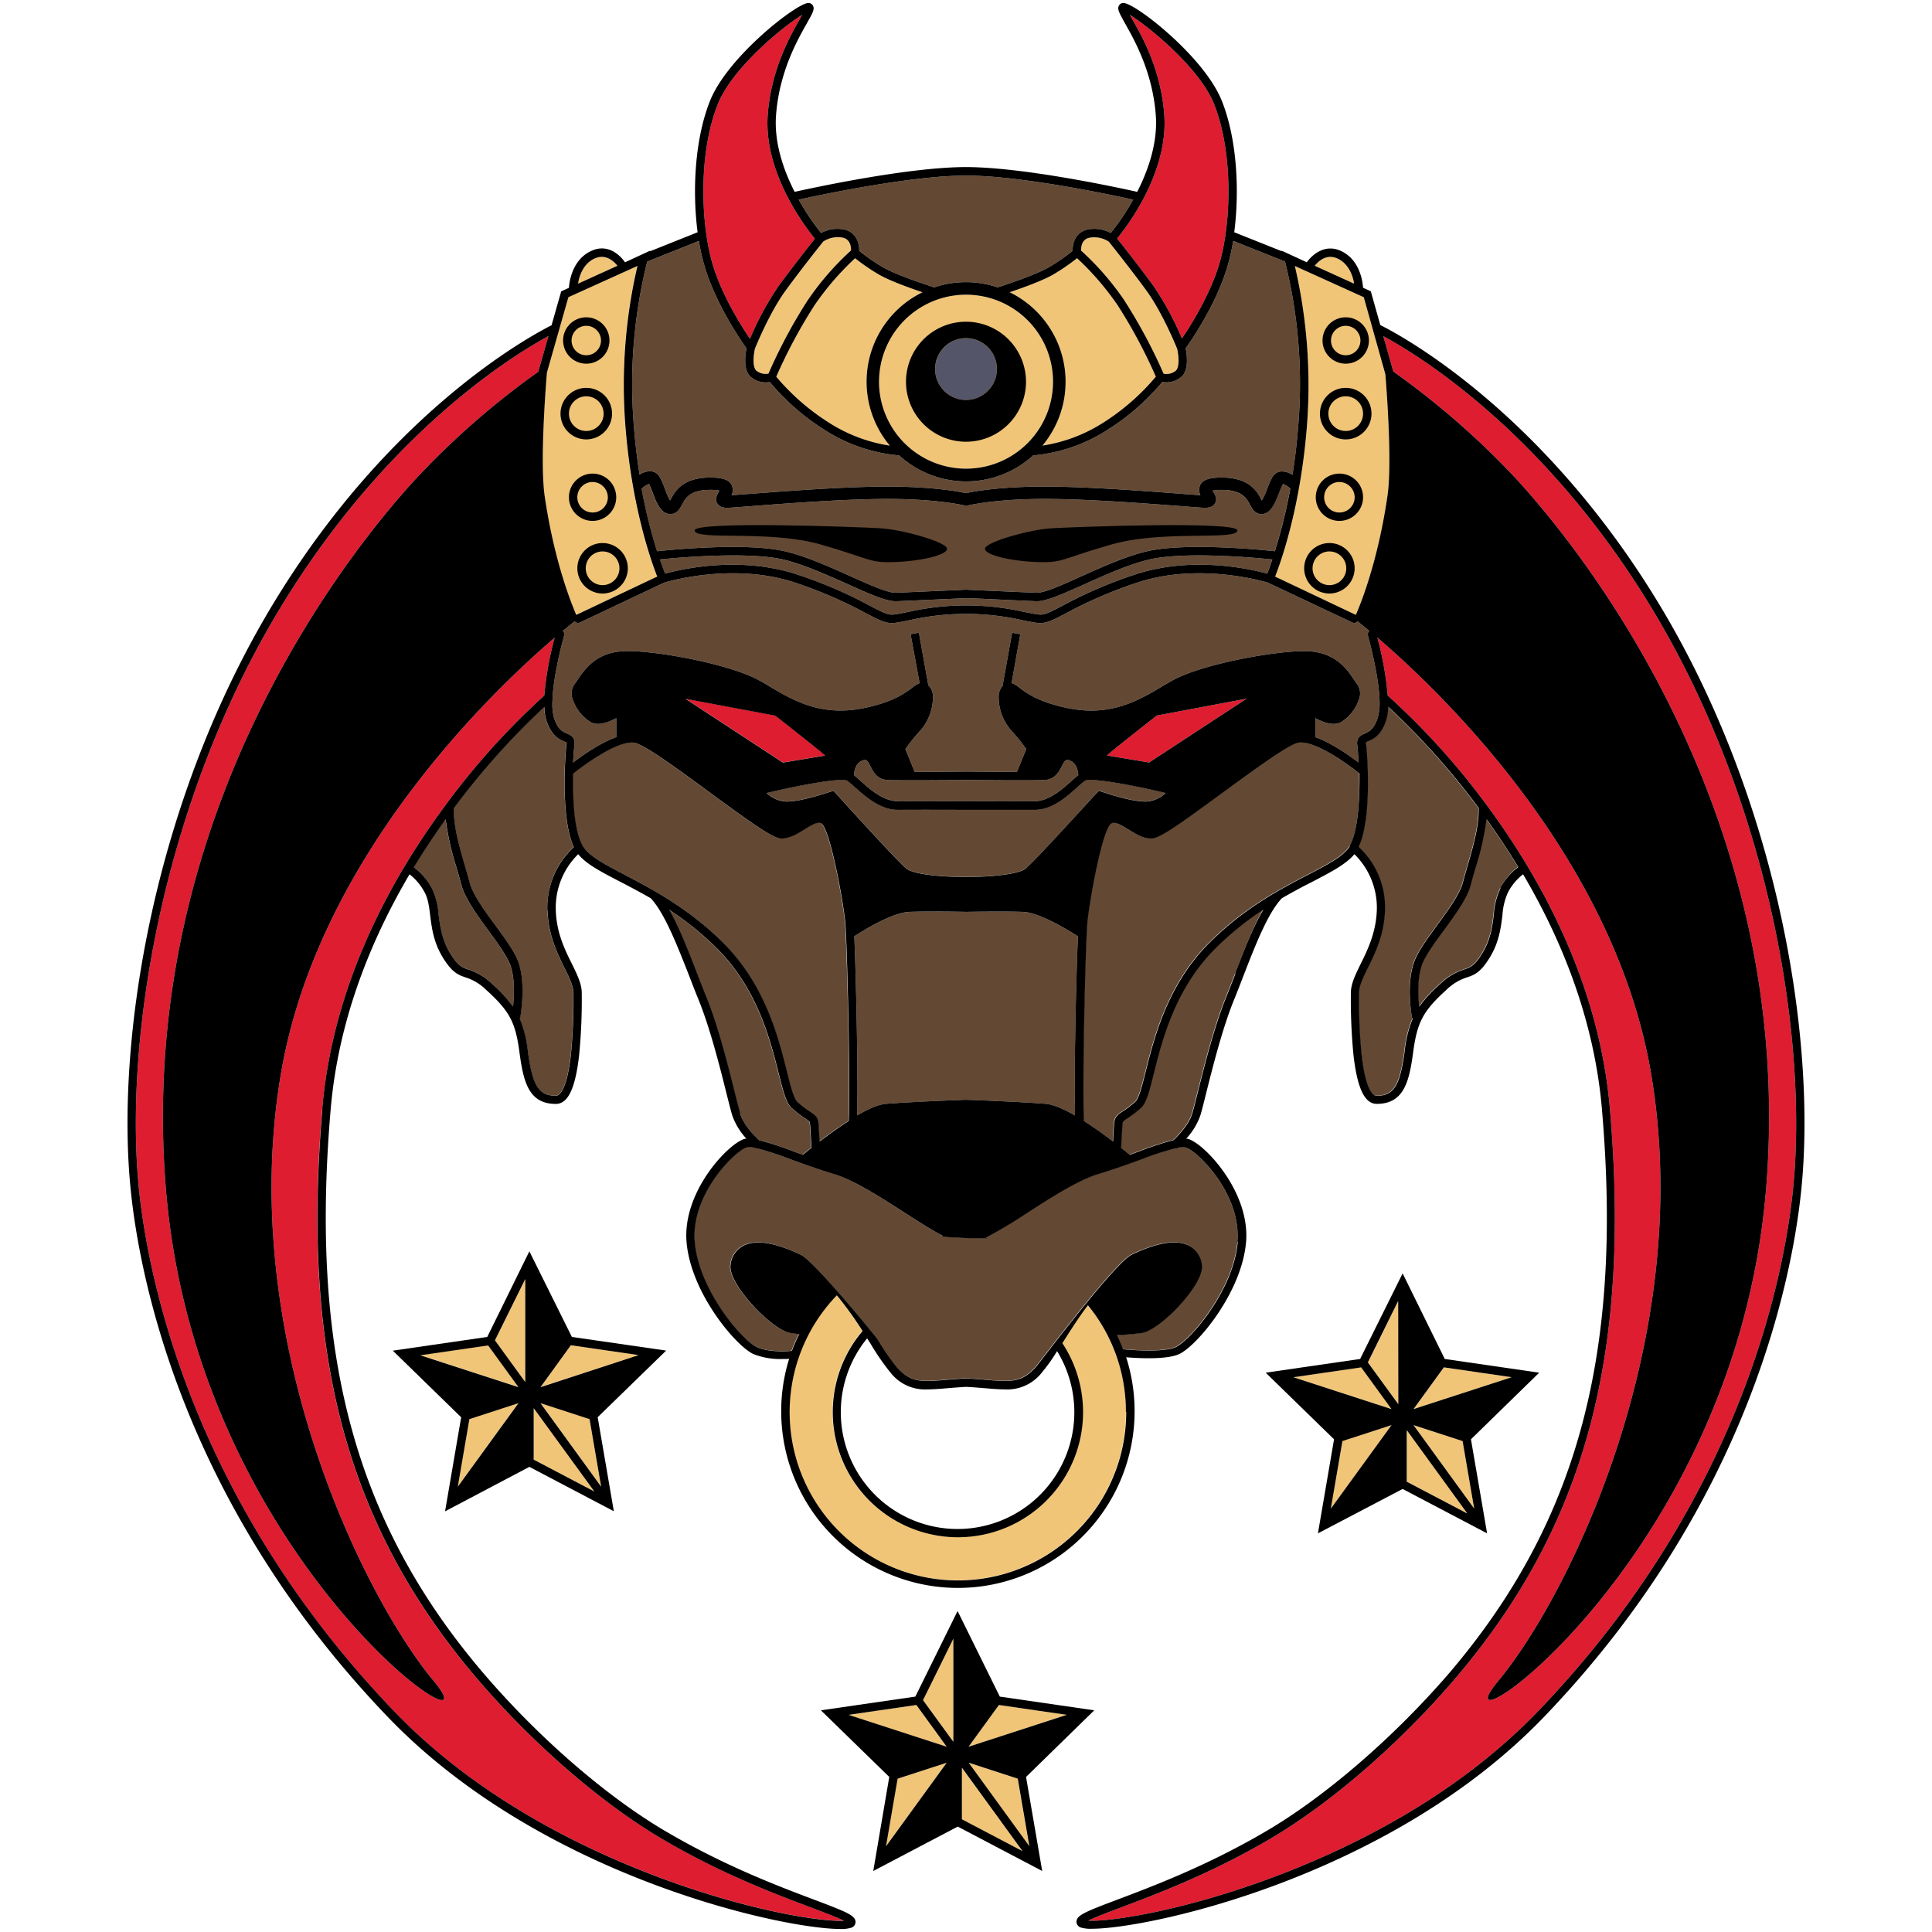 <svg xmlns="http://www.w3.org/2000/svg" width="500" height="500" viewBox="0 0 500 500">
  <title>taurian-concordat_COLOR</title>
  <g id="n4">
    <path d="M354,164.42c0,.12,2.66,9.35,3,16.2l-.19.22.2.16a14.44,14.44,0,0,1-.45,4.75c-1,3.08-2.32,3.65-3.39,4.11-.87.37-2.18.93-1.92,2.91.09.63.24,2.32.35,4.57-2.62-2-7.11-5.11-11.18-6.57,0-.93,0-2.42,0-4.91,1.84,1,4.7,2.17,6.71,1a11.14,11.14,0,0,0,4.74-6.4,4.13,4.13,0,0,0-.6-3.34c-.22-.3-.45-.65-.71-1-1.77-2.71-4.76-7.24-12-7.58-7.59-.35-28,3.34-35.49,7.77q-.88.51-1.76,1c-6.48,3.9-13.82,8.31-25.23,5.9-7.42-1.57-10.46-3.88-12.28-5.25a6.31,6.31,0,0,0-2-1.19l2.26-12.63-2.13-.39-2.48,13.81a4.08,4.08,0,0,0-1,2.61,13.29,13.29,0,0,0,3.07,8.68,48.47,48.47,0,0,1,4.07,5l-2.41,5.91c-6,0-13.12-.09-13.23-.09h0c-.11,0-7.27.09-13.23.09l-2.41-5.91a48.47,48.47,0,0,1,4.07-5,13.29,13.29,0,0,0,3.07-8.68,3.92,3.92,0,0,0-1.19-2.79l-2.45-13.63-2.15.39L238,176.8a6.87,6.87,0,0,0-1.88,1.15c-1.82,1.37-4.87,3.68-12.28,5.25-11.41,2.41-18.75-2-25.23-5.9q-.88-.54-1.76-1c-7.5-4.43-27.91-8.14-35.49-7.77-7.21.34-10.19,4.87-12,7.58-.26.38-.49.73-.71,1a4.13,4.13,0,0,0-.6,3.34,11.14,11.14,0,0,0,4.74,6.4c2,1.19,4.88,0,6.71-1,0,2.49,0,4,0,4.91-4.07,1.46-8.56,4.57-11.18,6.57.11-2.25.26-3.94.35-4.57.26-2-1-2.54-1.92-2.91-1.07-.46-2.4-1-3.39-4.11A14.44,14.44,0,0,1,143,181l.2-.16-.19-.22c.33-6.85,3-16.08,3-16.2a1.1,1.1,0,0,0-.35-1.13c1.36-1.13,2.41-2,3.08-2.49a1.1,1.1,0,0,0,.85.42,1.05,1.05,0,0,0,.47-.11l21.82-10.32c1.15-.35,18.05-5.29,33.9,0A113.29,113.29,0,0,1,224,158.65c3,1.58,4.92,2.59,6.75,2.59l.49,0c1.15-.12,2.5-.39,4.07-.71a66,66,0,0,1,29.38,0c1.57.32,2.92.59,4.07.71l.49,0c1.83,0,3.75-1,6.75-2.59a113.29,113.29,0,0,1,18.26-7.85c15.82-5.29,32.69-.38,33.9,0L350,161.11a1.05,1.05,0,0,0,.47.11,1.1,1.1,0,0,0,.85-.42c.68.52,1.72,1.36,3.08,2.49A1.1,1.1,0,0,0,354,164.42Z" style="fill: #634934"/>
    <path d="M278.21,288.68c-2.79-1.61-5.44-2.8-7.44-3-6.48-.54-20.59-1.06-20.73-1.06H250c-.14,0-14.25.51-20.73,1.06-2,.16-4.65,1.35-7.44,3,.28-9.69-.26-35.53-.74-46.36,2.1-1.37,9.78-6.18,14.29-6.33,5.53-.19,14.56,0,14.65,0h0c.09,0,9.1-.16,14.65,0,4.51.14,12.17,5,14.29,6.33C278.47,253.15,277.93,279,278.21,288.68Z" style="fill: #634934"/>
    <path d="M265.61,224.65c-2,1.77-10.63,2.34-15.6,2.26h0c-5,.07-13.59-.48-15.6-2.26-3-2.65-18.09-19.35-18.24-19.51l-.49-.53-.68.24c-.09,0-8.35,2.9-12.05,2.53a8.35,8.35,0,0,1-4.56-2.17c9.3-2.23,19.47-4,20.87-3.17.54.39,1.22,1,2,1.68,2.78,2.48,6.62,5.88,11.17,5.84,5.38-.05,17.47,0,17.6,0s4.94,0,9.87,0c2.86,0,5.75,0,7.73,0,4.62.07,8.4-3.35,11.17-5.83.77-.7,1.45-1.3,2-1.69,1.43-.83,11.59.94,20.88,3.17a8.35,8.35,0,0,1-4.56,2.17c-3.7.38-12-2.5-12.05-2.53l-.68-.24-.49.53C283.7,205.3,268.62,222,265.61,224.65Z" style="fill: #634934"/>
    <path d="M221,200.61c.07-1,.44-3.33,2.45-3.87.77-.2,1,0,1.82,1.58s1.76,3.4,4.38,3.53c1.36.07,4.09.09,7.13.09,5.83,0,12.75-.09,13.25-.09s7.43.09,13.25.09c3,0,5.77,0,7.13-.09,2.61-.13,3.63-2.1,4.38-3.53s1-1.77,1.82-1.58c2,.53,2.38,2.84,2.45,3.87-.52.41-1.09.91-1.72,1.47-2.49,2.23-5.9,5.28-9.64,5.28h-.05c-5.38-.05-17.42,0-17.62,0s-12.24-.05-17.61,0c-3.73,0-7.2-3-9.71-5.28C222.06,201.53,221.49,201,221,200.61Z" style="fill: #634934"/>
    <path d="M185.64,130.33c.74,1.2,2.33,1.11,2.93,1.08,1.23-.07,3.36-.23,6.13-.45,8.28-.63,22.14-1.7,33.13-1.83,14.26-.16,21.69,1.67,21.77,1.69h.81c.08,0,7.48-1.86,21.77-1.69,11,.13,24.86,1.2,33.13,1.83,2.77.22,4.9.38,6.13.45.6,0,2.19.12,2.93-1.08s.05-2.25-.38-3c-.05-.1-.13-.22-.2-.35a11.36,11.36,0,0,1,2.37-.19c5.25,0,6.39,2.12,7.31,3.84.54,1,1.23,2.31,2.79,2.41h.2c2.44,0,3.58-3,4.59-5.57a23.34,23.34,0,0,1,.95-2.23,6.11,6.11,0,0,1,1.91,1.23,136.4,136.4,0,0,1-4,16.19c-4.44-.47-23.77-2.31-33.53.12-5.43,1.35-11.4,4.05-16.67,6.42-4.9,2.2-9.49,4.31-11.55,4.2-4.54-.17-18.14-.79-18.14-.79h-.11s-13.6.62-18.14.79c-2,.07-6.65-2-11.55-4.2-5.27-2.37-11.24-5.07-16.67-6.42-9.75-2.43-29.08-.59-33.53-.12a135.86,135.86,0,0,1-4-16.19,6.19,6.19,0,0,1,1.91-1.23,22.19,22.19,0,0,1,.95,2.23c1,2.69,2.21,5.74,4.79,5.56,1.56-.1,2.24-1.38,2.79-2.41.91-1.72,2.06-3.84,7.31-3.84a11.36,11.36,0,0,1,2.37.19c-.07.13-.14.25-.2.35C185.58,128.07,184.94,129.21,185.64,130.33Z" style="fill: #634934"/>
    <path d="M329.25,144.78c-.57,1.69-1,2.92-1.33,3.67-4-1.1-19.37-4.73-34.34.28a115.28,115.28,0,0,0-18.58,8c-2.92,1.54-4.67,2.46-6,2.32-1.06-.1-2.35-.36-3.87-.66a68.08,68.08,0,0,0-30.23,0c-1.51.3-2.81.57-3.87.66-1.33.14-3.09-.78-6-2.32a116,116,0,0,0-18.59-8c-15-5-30.37-1.38-34.34-.28-.29-.75-.76-2-1.34-3.67,5.07-.51,23.32-2.12,32.31.12,5.25,1.31,11.13,4,16.31,6.29,5.44,2.45,9.78,4.41,12.35,4.41h.19c4.39-.17,17.24-.76,18.11-.79s13.72.62,18.11.79h.19c2.57,0,6.9-2,12.35-4.41,5.18-2.34,11.06-5,16.31-6.29C305.92,142.65,324.18,144.27,329.25,144.78Z" style="fill: #634934"/>
    <path d="M250,45.44c14.11,0,37.33,4.92,43.26,6.23a64.15,64.15,0,0,1-5.79,8.63,8.84,8.84,0,0,0-6.14-.86c-3.08.74-3.79,3.62-3.73,5.47a48.86,48.86,0,0,1-6,4.17c-3.14,1.88-10.53,4.36-13.41,5.29a25.64,25.64,0,0,0-16.42,0c-2.89-.94-10.28-3.41-13.41-5.29a48.86,48.86,0,0,1-6-4.17c.05-1.85-.65-4.73-3.73-5.47a8.84,8.84,0,0,0-6.14.86,64.15,64.15,0,0,1-5.79-8.63C212.67,50.36,235.89,45.44,250,45.44Z" style="fill: #634934"/>
    <path d="M180.87,62.36c.28,1.7.6,3.31,1,4.8,2.61,10.44,9.76,20.79,11.32,23-.29,1.45-.88,5.32.93,7.23a5.91,5.91,0,0,0,5.12,1.48A59.62,59.62,0,0,0,213,111a42.37,42.37,0,0,0,19.7,6.86,25.72,25.72,0,0,0,34.69,0A42.37,42.37,0,0,0,287,111,59.62,59.62,0,0,0,300.8,98.85a5.91,5.91,0,0,0,5.12-1.48c1.81-1.91,1.22-5.78.93-7.23,1.57-2.19,8.71-12.53,11.31-23,.38-1.49.7-3.1,1-4.8l13.41,5.35A131,131,0,0,1,336,110c-.36,4.66-.88,9-1.51,12.9a4.91,4.91,0,0,0-3-.88,2.88,2.88,0,0,0-2.13,1.34,18.1,18.1,0,0,0-1.35,3,18.79,18.79,0,0,1-1.45,3.17l-.21-.38c-1-1.94-3-5.56-10.18-5.56-3.11,0-4.75.53-5.49,1.8a3,3,0,0,0,0,2.78l-5.14-.39c-8.32-.63-22.25-1.71-33.35-1.84-13.06-.15-20.44,1.3-22.2,1.69-1.76-.39-9.16-1.84-22.2-1.69-11.11.13-25,1.21-33.35,1.84l-5.14.39a3,3,0,0,0,0-2.78c-.74-1.26-2.37-1.8-5.49-1.8-7.21,0-9.15,3.63-10.18,5.56l-.21.38A18.79,18.79,0,0,1,172,126.3a18.1,18.1,0,0,0-1.35-3,2.88,2.88,0,0,0-2.13-1.34,4.94,4.94,0,0,0-3,.88c-.62-3.93-1.14-8.24-1.5-12.9a131.12,131.12,0,0,1,3.48-42.25Z" style="fill: #634934"/>
    <path d="M132.77,260.5a35.63,35.63,0,0,0-5.44-5.9,15.57,15.57,0,0,0-6.17-3.73c-1.62-.56-2.7-.91-4.7-4.19-2.15-3.52-2.58-7-3-10.05a18.38,18.38,0,0,0-1.73-6.79,16.36,16.36,0,0,0-4.65-5.43c2.69-4.44,5.47-8.59,8.22-12.43a69.91,69.91,0,0,0,2.82,12.55c.44,1.49.86,3,1.22,4.36.93,3.52,4,7.75,7,11.86,2.58,3.52,5,6.84,5.79,9.29C133.25,253.38,133.06,257.76,132.77,260.5Z" style="fill: #634934"/>
    <path d="M141.66,235.67c.22,6.35,2.54,11,4.39,14.8,1.25,2.53,2.33,4.7,2.33,6.58v.46a145.33,145.33,0,0,1-.69,15.63c-1.12,9.66-3.23,10.41-3.85,10.41-4.44,0-6.08-2.59-7.27-11.57a29.83,29.83,0,0,0-2.11-8.47h.11c.07-.34,1.52-8.36-.3-14.13-.88-2.8-3.42-6.26-6.1-9.92-2.89-3.94-5.87-8-6.67-11.13-.37-1.4-.81-2.9-1.24-4.41-1.4-4.82-3-10.25-2.82-14.8a193,193,0,0,1,23.4-26.18,13,13,0,0,0,.52,3.48c1.31,4,3.38,4.91,4.62,5.44a5,5,0,0,1,.61.28.77.77,0,0,1,0,.33c-.38,2.87-1.57,19.43,1.89,26.73A21.29,21.29,0,0,0,141.66,235.67Z" style="fill: #634934"/>
    <path d="M161.62,226.37c-5.23-2.72-9.34-4.86-10.86-7.44-2.32-4-2.65-12.46-2.49-18.75,3.68-2.94,12.1-8.84,16-7.95,2.67.6,11.64,7.16,19.56,13,9.75,7.14,15.83,11.53,18,11.73s4.38-1.13,6.28-2.32c2.1-1.31,3.55-2.12,4.45-1.49,2,1.4,5.13,17.2,6.07,25,.51,4.21,1.4,42.5.95,51.93-2.69,1.71-5.36,3.65-7.55,5.32-.07-1.38-.19-3.63-.3-4.87-.16-1.57-1-2.13-2.17-2.91a23.88,23.88,0,0,1-3.27-2.5c-.95-.85-1.76-4.11-2.71-7.86-2.25-9-5.66-22.47-16.49-33.3C178.06,234.91,168.55,230,161.62,226.37Z" style="fill: #634934"/>
    <path d="M191.52,288.12c-.34-1.11-.83-3.08-1.46-5.57-1.68-6.72-4.22-16.88-7.28-24.46-.82-2-1.62-4.09-2.42-6.15-2.4-6.18-4.69-12.12-7.24-16.52a77.73,77.73,0,0,1,12.41,10.05c10.41,10.41,13.72,23.57,15.92,32.3,1.15,4.61,1.93,7.65,3.36,8.94a27.44,27.44,0,0,0,3.52,2.71c1.12.74,1.15.81,1.21,1.31.17,1.76.36,5.89.36,5.93a.79.79,0,0,0,.08.32c-1,.78-1.75,1.43-2.28,1.85l-2.37-.86a81.26,81.26,0,0,0-9-2.93C195.14,293.88,192.41,291.06,191.52,288.12Z" style="fill: #634934"/>
    <path d="M320.23,321.37c-1.06,12.59-12.38,25.56-16.06,27.23-2.79,1.26-10.09.88-13.6.54-.48-1.25-1-2.48-1.58-3.67,1.51-.05,3.85-.2,6.34-.52,4.76-.63,16.26-12.6,15.64-17.54a6.28,6.28,0,0,0-3.18-5c-3.17-1.73-8.2-1-15,2.26-4.37,2.08-23.63,27.76-24.84,29.11-3.63,4-6.3,3.81-12.75,3.28-1.51-.13-3.22-.26-5.17-.37h-.11c-1.95.11-3.66.24-5.17.37-6.45.53-9.12.75-12.75-3.28a61.85,61.85,0,0,1-5-7.26c-.37-.6-16.35-20.18-19.85-21.84-6.77-3.23-11.81-4-15-2.26a6.28,6.28,0,0,0-3.18,5c-.62,4.94,10.88,16.91,15.64,17.54l2.11.28a46.19,46.19,0,0,0-1.87,4.32c-1.64.14-6.13.38-9.08-1-3.68-1.68-15-14.65-16.06-27.23s10.85-23.88,13.47-24.42a5.79,5.79,0,0,1,2.11.1,1.85,1.85,0,0,0,.23.21l.12-.13a76.28,76.28,0,0,1,8.87,2.89c3.32,1.21,7.09,2.58,11.18,3.81,5.22,1.56,12.1,6,18.17,9.9,3.71,2.38,7.15,4.59,10.07,6.11-3.64.3,14.81,1,11.15.42a118.22,118.22,0,0,0,10.92-6.53c6.08-3.91,13-8.34,18.17-9.9,4.09-1.23,7.86-2.6,11.18-3.81a75.69,75.69,0,0,1,8.89-2.89l.11.13.23-.2a5.83,5.83,0,0,1,2.11-.11C309.39,297.49,321.31,308.67,320.23,321.37Z" style="fill: #634934"/>
    <path d="M319.64,251.93c-.79,2.06-1.6,4.13-2.42,6.15-3.06,7.58-5.61,17.75-7.3,24.47-.62,2.49-1.11,4.45-1.45,5.56-.89,2.94-3.64,5.76-4.86,6.91a80.45,80.45,0,0,0-8.94,2.93l-2.38.86c-.52-.42-1.3-1.07-2.28-1.85a1,1,0,0,0,.08-.32s.19-4.17.36-5.93c.05-.5.09-.57,1.21-1.31a27.44,27.44,0,0,0,3.52-2.71c1.44-1.28,2.21-4.33,3.36-9,2.2-8.71,5.51-21.88,15.92-32.28a78.33,78.33,0,0,1,12.41-10.05C324.34,239.81,322,245.75,319.64,251.93Z" style="fill: #634934"/>
    <path d="M349.24,218.93c-1.51,2.58-5.63,4.71-10.86,7.44-6.94,3.6-16.44,8.55-25.46,17.56-10.82,10.82-14.23,24.35-16.49,33.3-.95,3.76-1.76,7-2.71,7.86a23.88,23.88,0,0,1-3.27,2.5c-1.17.77-2,1.34-2.17,2.91-.12,1.24-.24,3.48-.32,4.87-2.18-1.68-4.85-3.62-7.53-5.32-.46-9.43.44-47.71.95-51.93.93-7.8,4-23.6,6.07-25,.9-.63,2.35.19,4.45,1.49,1.91,1.19,4,2.53,6.28,2.32s8.22-4.58,18-11.73c7.92-5.79,16.89-12.37,19.56-13,3.92-.89,12.34,5,16,7.95C351.89,206.47,351.56,214.94,349.24,218.93Z" style="fill: #634934"/>
    <path d="M365.44,263.5l.11,0a30,30,0,0,0-2.11,8.48c-1.2,9-2.83,11.57-7.27,11.57-.62,0-2.73-.75-3.85-10.41a145.51,145.51,0,0,1-.69-15.64V257c0-1.87,1.08-4.05,2.33-6.58,1.85-3.77,4.17-8.45,4.39-14.8a21.29,21.29,0,0,0-6.81-16.46c3.46-7.31,2.28-23.86,1.89-26.73a1.61,1.61,0,0,1,0-.3,3.27,3.27,0,0,1,.62-.3c1.24-.53,3.31-1.42,4.61-5.44a13,13,0,0,0,.53-3.48,192.64,192.64,0,0,1,23.4,26.17c.14,4.56-1.42,10-2.82,14.81-.44,1.51-.87,3-1.24,4.41-.81,3.13-3.79,7.19-6.67,11.13-2.68,3.66-5.22,7.12-6.1,9.92C363.92,255.13,365.38,263.16,365.44,263.5Z" style="fill: #634934"/>
    <path d="M388.24,229.83a18.38,18.38,0,0,0-1.73,6.79c-.38,3.06-.82,6.53-3,10.05-2,3.28-3.08,3.64-4.7,4.19a15.57,15.57,0,0,0-6.17,3.73,35.17,35.17,0,0,0-5.44,5.9c-.28-2.74-.48-7.12.59-10.49.78-2.45,3.21-5.77,5.79-9.29,3-4.1,6.1-8.34,7-11.86.36-1.39.78-2.86,1.22-4.36a70,70,0,0,0,2.82-12.57c2.75,3.84,5.53,8,8.22,12.43A16.56,16.56,0,0,0,388.24,229.83Z" style="fill: #634934"/>
  </g>
  <g id="n3">
    <path d="M177.41,180.82l23.23,4.36s12.52,9.8,12.88,10.34l-10.89,1.81Z" style="fill: #de1d30"/>
    <path d="M297.37,197.33l-10.89-1.81c.36-.54,12.88-10.34,12.88-10.34l23.23-4.36Z" style="fill: #de1d30"/>
    <path d="M301.31,29.66C300.44,18,295.62,9.51,293,4.93c-.21-.36-.41-.73-.61-1.09,4.94,3.06,18,13.71,21.77,23,4.77,11.88,4.55,29,1.86,39.75-2.17,8.65-7.74,17.5-10.14,21A78.06,78.06,0,0,0,298.52,74c-3.52-4.83-7.88-10.36-9.41-12.27C291.79,58.47,302.42,44.49,301.31,29.66Z" style="fill: #de1d30"/>
    <path d="M185.81,26.87c3.76-9.32,16.82-20,21.77-23-.2.36-.4.73-.61,1.09-2.59,4.57-7.4,13.09-8.28,24.73-1.11,14.84,9.52,28.82,12.2,32.08-1.52,1.92-5.89,7.44-9.41,12.27a78.06,78.06,0,0,0-7.39,13.64c-2.38-3.53-8-12.38-10.13-21C181.26,55.86,181,38.75,185.81,26.87Z" style="fill: #de1d30"/>
    <path d="M83.4,286.89c-5.51,64.2,6.53,108.4,40.28,147.8,14.26,16.66,32.1,32.08,47.7,41.24,15.29,9,29.36,14.26,38.67,17.77,3.44,1.3,6.72,2.54,8.32,3.36-4.61.3-21.22-1.85-43.17-9.54-20.87-7.32-50.53-21-73.31-44.76C49.43,388.06,38.36,330.37,36,308.11c-4-38.74,5.87-100.69,37.14-151.77C100.49,111.73,132.69,92,141.92,87l-2.62,9.21A209.19,209.19,0,0,0,107.54,124c-16,17.42-72.59,86.39-64.61,183.66s87.48,149.17,69.33,127.4S61.08,346.51,72.7,277.91c9.45-55.85,54.43-98.81,70.84-112.87A84.47,84.47,0,0,0,140.86,180a191.07,191.07,0,0,0-25.6,28.42h0C101.16,227.43,86.17,254.69,83.4,286.89Z" style="fill: #de1d30"/>
    <path d="M464,308.11c-2.33,22.27-13.4,80-65.85,134.65-22.78,23.75-52.44,37.45-73.31,44.76-22,7.69-38.56,9.85-43.17,9.54,1.6-.83,4.88-2.07,8.32-3.36,9.31-3.51,23.38-8.8,38.67-17.77,15.6-9.16,33.44-24.58,47.7-41.24,33.74-39.41,45.79-83.6,40.28-147.8-2.77-32.2-17.76-59.45-31.85-78.5h0A190.46,190.46,0,0,0,359.14,180,84.47,84.47,0,0,0,356.46,165c16.41,14.06,61.39,57,70.84,112.87,11.62,68.6-21.41,135.38-39.56,157.16s61.34-30.13,69.33-127.4S408.43,141.43,392.46,124A209.22,209.22,0,0,0,360.6,96.17L358,87c9.15,4.93,41.41,24.6,68.81,69.34C458.1,207.42,468,269.37,464,308.11Z" style="fill: #de1d30"/>
  </g>
  <g id="n2">
    <path d="M210.75,79.08A72.22,72.22,0,0,1,221.3,66.83a51.89,51.89,0,0,0,6,4.13c2.66,1.59,7.88,3.48,11.44,4.68a25.74,25.74,0,0,0-8.45,39.69,40.52,40.52,0,0,1-16.16-6.21A58.53,58.53,0,0,1,200.9,97.49,132.87,132.87,0,0,1,210.75,79.08Z" style="fill: #f1c578"/>
    <path d="M198.88,96.69a3.81,3.81,0,0,1-3.21-.83c-1-1.06-.64-4.22-.29-5.64.32-.77,3.82-9.36,7.87-14.93s9.06-11.85,9.8-12.77a6.84,6.84,0,0,1,5.13-1c1.94.47,2.08,2.45,2.06,3.3a72.56,72.56,0,0,0-11.28,13A134.3,134.3,0,0,0,198.88,96.69Z" style="fill: #f1c578"/>
    <path d="M227.49,98.79A22.51,22.51,0,1,1,250,121.29,22.53,22.53,0,0,1,227.49,98.79Z" style="fill: #f1c578"/>
    <path d="M275.77,98.79A25.82,25.82,0,0,0,261.3,75.63c3.56-1.2,8.8-3.09,11.44-4.68a53.35,53.35,0,0,0,6-4.13,72.26,72.26,0,0,1,10.55,12.25,132.87,132.87,0,0,1,9.84,18.41,58.53,58.53,0,0,1-13.19,11.63,40.52,40.52,0,0,1-16.16,6.21A25.64,25.64,0,0,0,275.77,98.79Z" style="fill: #f1c578"/>
    <path d="M291.05,77.86a72.56,72.56,0,0,0-11.28-13c0-.86.12-2.83,2.06-3.3a6.9,6.9,0,0,1,5.13,1c.74.94,5.81,7.28,9.8,12.77s7.57,14.18,7.87,14.93c.35,1.42.72,4.57-.29,5.64a3.81,3.81,0,0,1-3.21.83A134.3,134.3,0,0,0,291.05,77.86Z" style="fill: #f1c578"/>
    <path d="M346.17,66.92c3,1.42,4,4.67,4.27,6.49l-10.19-4.63C341.27,67.51,343.38,65.62,346.17,66.92Z" style="fill: #f1c578"/>
    <path d="M352.94,76.93l5.59,19.94c.5,6.18,1.71,23.49.54,31.5-2.42,16.61-6.77,27.55-8.18,30.77L330,149.22c1.48-3.75,6.61-18,8.24-39.09a136.2,136.2,0,0,0-3.13-41.29Z" style="fill: #f1c578"/>
    <path d="M153.83,66.92c2.78-1.31,4.9.59,5.92,1.86l-10.19,4.63C149.87,71.61,150.83,68.35,153.83,66.92Z" style="fill: #f1c578"/>
    <path d="M147.06,76.93l17.87-8.09a136.2,136.2,0,0,0-3.13,41.29c1.63,21.12,6.76,35.34,8.24,39.09l-20.94,9.92c-1.4-3.22-5.76-14.17-8.18-30.77-1.19-8.22.11-26.18.58-31.93Z" style="fill: #f1c578"/>
    <polygon points="258.52 441.25 276.08 443.8 250.67 452.05 258.52 441.25" style="fill: #f1c578"/>
    <polygon points="246.73 450.77 238.88 439.97 246.73 424.06 246.73 450.77" style="fill: #f1c578"/>
    <polygon points="244.97 452.05 219.57 443.8 237.12 441.25 244.97 452.05" style="fill: #f1c578"/>
    <polygon points="248.91 457.48 264.61 479.09 248.91 470.83 248.91 457.48" style="fill: #f1c578"/>
    <polygon points="232.27 460.32 244.97 456.2 229.27 477.81 232.27 460.32" style="fill: #f1c578"/>
    <polygon points="266.37 477.81 250.67 456.2 263.38 460.32 266.37 477.81" style="fill: #f1c578"/>
    <path d="M291.38,365.38a43.55,43.55,0,1,1-74.89-30.19,92.46,92.46,0,0,1,6.66,9.24,32.39,32.39,0,1,0,51.71,3.14c1.91-3,4.1-6.5,6.61-9.81A43.38,43.38,0,0,1,291.38,365.38Z" style="fill: #f1c578"/>
    <polygon points="373.67 353.87 391.23 356.42 365.82 364.67 373.67 353.87" style="fill: #f1c578"/>
    <polygon points="361.88 363.39 354.03 352.59 361.88 336.68 361.88 363.39" style="fill: #f1c578"/>
    <polygon points="360.12 364.67 334.71 356.42 352.27 353.87 360.12 364.67" style="fill: #f1c578"/>
    <polygon points="364.06 370.09 379.76 391.7 364.06 383.45 364.06 370.09" style="fill: #f1c578"/>
    <polygon points="347.42 372.94 360.12 368.81 344.42 390.42 347.42 372.94" style="fill: #f1c578"/>
    <polygon points="381.52 390.43 365.82 368.81 378.52 372.94 381.52 390.43" style="fill: #f1c578"/>
    <polygon points="147.73 348.15 165.28 350.7 139.88 358.95 147.73 348.15" style="fill: #f1c578"/>
    <polygon points="135.94 357.68 128.09 346.87 135.94 330.96 135.94 357.68" style="fill: #f1c578"/>
    <polygon points="134.18 358.95 108.78 350.7 126.33 348.15 134.18 358.95" style="fill: #f1c578"/>
    <polygon points="138.12 364.38 153.82 385.99 138.12 377.73 138.12 364.38" style="fill: #f1c578"/>
    <polygon points="121.48 367.23 134.18 363.1 118.48 384.71 121.48 367.23" style="fill: #f1c578"/>
    <polygon points="155.58 384.71 139.88 363.1 152.58 367.23 155.58 384.71" style="fill: #f1c578"/>
  </g>
  <g id="n1">
    <circle cx="250" cy="95.52" r="7.99" style="fill: #545568"/>
  </g>
  <g id="Base">
    <g>
      <path d="M283.19,442.63l-24.44-3.55-10.93-22.15-10.93,22.15-24.44,3.55,17.69,17.24L226,484.21l21.86-11.49,21.86,11.49-4.18-24.34Zm-24.67-1.38,17.55,2.55-25.4,8.25Zm-11.79,9.53L238.88,440l7.85-15.91ZM245,452.05l-25.4-8.25,17.55-2.55Zm3.94,5.42,15.7,21.61-15.7-8.25Zm-16.64,2.85L245,456.2l-15.7,21.61Zm34.1,17.48-15.7-21.61,12.7,4.13Z"/>
      <path d="M398.34,355.25,373.9,351.7,363,329.55,352,351.7l-24.44,3.55,17.69,17.24-4.17,24.34L363,385.34l21.86,11.49-4.18-24.34Zm-24.67-1.38,17.55,2.55-25.4,8.25Zm-11.79,9.53L354,352.59l7.85-15.91Zm-1.76,1.28-25.4-8.25,17.55-2.55Zm3.94,5.42,15.7,21.61-15.7-8.25Zm-16.64,2.85,12.7-4.13-15.7,21.61Zm34.1,17.48-15.7-21.61,12.7,4.13Z"/>
      <path d="M172.4,349.53,148,346,137,323.84,126.1,346l-24.44,3.55,17.69,17.24-4.17,24.34L137,379.62l21.86,11.49-4.18-24.34Zm-24.67-1.38,17.55,2.55L139.88,359Zm-11.79,9.53-7.85-10.81L135.94,331ZM134.18,359l-25.4-8.25,17.55-2.55Zm3.94,5.42L153.82,386l-15.7-8.25Zm-16.64,2.85,12.7-4.13-15.7,21.61Zm34.1,17.48-15.7-21.61,12.7,4.13Z"/>
      <path d="M344.05,153.6a6.53,6.53,0,1,1,6.53-6.53A6.54,6.54,0,0,1,344.05,153.6Zm0-10.89a4.36,4.36,0,1,0,4.36,4.36A4.36,4.36,0,0,0,344.05,142.71Z"/>
      <path d="M346.64,134.81a6.12,6.12,0,1,1,6.12-6.12A6.13,6.13,0,0,1,346.64,134.81Zm0-10.07a3.95,3.95,0,1,0,3.95,3.95A4,4,0,0,0,346.64,124.74Z"/>
      <path d="M348.27,113.72a6.67,6.67,0,1,1,6.67-6.67A6.68,6.68,0,0,1,348.27,113.72Zm0-11.16a4.49,4.49,0,1,0,4.49,4.49A4.5,4.5,0,0,0,348.27,102.56Z"/>
      <path d="M348.27,94.12a6,6,0,1,1,6-6A6,6,0,0,1,348.27,94.12Zm0-9.8a3.81,3.81,0,1,0,3.81,3.81A3.82,3.82,0,0,0,348.27,84.32Z"/>
      <path d="M320.23,137.26c0,2.72-19.15-.18-32.53,3.63s-12.48,4.9-19.92,4.54-14-2.18-12.7-3.81,11.25-4.54,17.06-4.9S320.23,134.81,320.23,137.26Z"/>
      <path d="M428.68,155.21C398.8,106.39,363,87,357.22,84.13l-2.46-8.75-2-.91c-.07-1.1-.61-7.11-5.65-9.49-4.06-1.92-7.33.71-8.91,2.9l-6.5-3,0,.13-12.28-4.9c1.38-10.66.76-24.13-3.24-34.07-4.55-11.32-22-24.91-25.27-25.25a1.27,1.27,0,0,0-1.27.56c-.62.93,0,1.94,1.48,4.64,2.5,4.42,7.16,12.66,8,23.8.53,7.16-1.95,14.25-4.81,19.86-4.85-1.08-29.48-6.41-44.33-6.41s-39.48,5.34-44.33,6.41c-2.86-5.61-5.35-12.7-4.81-19.86.84-11.14,5.5-19.38,8-23.8,1.52-2.7,2.1-3.71,1.48-4.64a1.29,1.29,0,0,0-1.27-.56c-3.24.34-20.72,13.93-25.27,25.25-4,9.94-4.63,23.41-3.24,34.07l-12.29,4.91,0-.14-6.5,3C160.22,65.67,157,63,152.89,65c-5,2.38-5.59,8.4-5.65,9.49l-2,.91-2.5,8.78c-5.95,3-41.62,22.37-71.42,71.06-31.54,51.51-41.54,114-37.45,153.12,2.34,22.5,13.52,80.76,66.44,135.93,39.72,41.42,102.2,54.93,117.14,54.93a8.75,8.75,0,0,0,2.83-.32,1.58,1.58,0,0,0,1.13-1.47c0-1.69-2.2-2.58-10.59-5.75-9.24-3.48-23.2-8.74-38.34-17.62-15.41-9-33-24.28-47.15-40.77C92,394.35,80.13,350.63,85.58,287.08c2-23.32,10.51-44,20.41-60.81a14.48,14.48,0,0,1,3.88,4.63c.91,1.62,1.17,3.65,1.46,6,.41,3.28.88,7,3.28,10.91s4,4.5,5.85,5.13a13.34,13.34,0,0,1,5.41,3.28c6,5.46,7.52,8.3,8.55,16s2.36,13.47,9.43,13.47c3.13,0,5-3.92,6-12.34a145.86,145.86,0,0,0,.71-15.89V257c0-2.38-1.19-4.77-2.55-7.55-1.77-3.57-4-8-4.17-13.9a19.38,19.38,0,0,1,5.8-14.49c2.08,2.58,5.9,4.56,11,7.2,2.42,1.25,5,2.62,7.77,4.2,3.59,3.83,6.83,12.15,10,20.22.79,2.07,1.6,4.15,2.43,6.18,3,7.44,5.52,17.51,7.19,24.17.63,2.52,1.13,4.51,1.49,5.67a17.26,17.26,0,0,0,3.66,6,2.89,2.89,0,0,0-.3,0c-4,.84-16.32,13.47-15.2,26.74s12.87,27,17.33,29a18.71,18.71,0,0,0,7.37,1.27c.69,0,1.32,0,1.85-.05a45.73,45.73,0,1,0,87.22-.4c1.46.12,3.6.25,5.81.25,3,0,6.07-.24,7.89-1.07,4.46-2,16.21-15.8,17.33-29s-11.18-25.9-15.2-26.74a2.89,2.89,0,0,0-.3,0,17.26,17.26,0,0,0,3.66-6c.36-1.17.86-3.15,1.48-5.66,1.68-6.66,4.19-16.75,7.2-24.18.83-2,1.63-4.12,2.43-6.18,3.13-8.06,6.36-16.39,10-20.22,2.74-1.58,5.36-3,7.77-4.2,5.06-2.64,8.87-4.62,11-7.2a19.42,19.42,0,0,1,5.8,14.49c-.21,5.88-2.41,10.33-4.17,13.9-1.36,2.78-2.55,5.16-2.55,7.55v.45a146,146,0,0,0,.71,15.89c1,8.42,2.89,12.34,6,12.34,7.07,0,8.41-5.84,9.43-13.47s2.55-10.57,8.55-16a13.34,13.34,0,0,1,5.41-3.28c1.85-.63,3.44-1.19,5.85-5.13s2.86-7.63,3.28-10.91a16.68,16.68,0,0,1,1.46-6,14.5,14.5,0,0,1,3.88-4.63c9.9,16.79,18.41,37.49,20.41,60.81,5.46,63.55-6.44,107.26-39.75,146.19C360.55,449.76,342.92,465,327.52,474c-15.14,8.87-29.09,14.13-38.34,17.62-8.4,3.17-10.59,4.06-10.59,5.75a1.58,1.58,0,0,0,1.13,1.47,8.75,8.75,0,0,0,2.83.32c14.94,0,77.43-13.52,117.14-54.93,52.92-55.17,64.1-113.44,66.44-135.93C470.22,269.23,460.23,206.72,428.68,155.21ZM346.17,66.92c3,1.42,4,4.67,4.27,6.49l-10.19-4.63C341.27,67.51,343.38,65.62,346.17,66.92Zm6.77,10,5.59,19.94c.5,6.18,1.71,23.49.54,31.5-2.42,16.61-6.77,27.55-8.18,30.77L330,149.22c1.48-3.75,6.61-18,8.24-39.09a136.2,136.2,0,0,0-3.13-41.29ZM354,164.42c0,.12,2.66,9.35,3,16.2l-.19.22.2.16a14.44,14.44,0,0,1-.45,4.75c-1,3.08-2.32,3.65-3.39,4.11-.87.37-2.18.93-1.92,2.91.09.63.24,2.32.35,4.57-2.62-2-7.11-5.11-11.18-6.57,0-.93,0-2.42,0-4.91,1.84,1,4.7,2.17,6.71,1a11.14,11.14,0,0,0,4.74-6.4,4.13,4.13,0,0,0-.6-3.34c-.22-.3-.45-.65-.71-1-1.77-2.71-4.76-7.24-12-7.58-7.59-.35-28,3.34-35.49,7.77q-.88.51-1.76,1c-6.48,3.9-13.82,8.31-25.23,5.9-7.42-1.57-10.46-3.88-12.28-5.25a6.31,6.31,0,0,0-2-1.19l2.26-12.63-2.13-.39-2.48,13.81a4.08,4.08,0,0,0-1,2.61,13.29,13.29,0,0,0,3.07,8.68,48.47,48.47,0,0,1,4.07,5l-2.41,5.91c-6,0-13.12-.09-13.23-.09h0c-.11,0-7.27.09-13.23.09l-2.41-5.91a48.47,48.47,0,0,1,4.07-5,13.29,13.29,0,0,0,3.07-8.68,3.92,3.92,0,0,0-1.19-2.79l-2.45-13.63-2.15.39L238,176.8a6.87,6.87,0,0,0-1.88,1.15c-1.82,1.37-4.87,3.68-12.28,5.25-11.41,2.41-18.75-2-25.23-5.9q-.88-.54-1.76-1c-7.5-4.43-27.91-8.14-35.49-7.77-7.21.34-10.19,4.87-12,7.58-.26.38-.49.73-.71,1a4.13,4.13,0,0,0-.6,3.34,11.14,11.14,0,0,0,4.74,6.4c2,1.19,4.88,0,6.71-1,0,2.49,0,4,0,4.91-4.07,1.46-8.56,4.57-11.18,6.57.11-2.25.26-3.94.35-4.57.26-2-1-2.54-1.92-2.91-1.07-.46-2.4-1-3.39-4.11A14.44,14.44,0,0,1,143,181l.2-.16-.19-.22c.33-6.85,3-16.08,3-16.2a1.1,1.1,0,0,0-.35-1.13c1.36-1.13,2.41-2,3.08-2.49a1.1,1.1,0,0,0,.85.42,1.05,1.05,0,0,0,.47-.11l21.82-10.32c1.15-.35,18.05-5.29,33.9,0A113.29,113.29,0,0,1,224,158.65c3,1.58,4.92,2.59,6.75,2.59l.49,0c1.15-.12,2.5-.39,4.07-.71a66,66,0,0,1,29.38,0c1.57.32,2.92.59,4.07.71l.49,0c1.83,0,3.75-1,6.75-2.59a113.29,113.29,0,0,1,18.26-7.85c15.82-5.29,32.69-.38,33.9,0L350,161.11a1.05,1.05,0,0,0,.47.11,1.1,1.1,0,0,0,.85-.42c.68.52,1.72,1.36,3.08,2.49A1.1,1.1,0,0,0,354,164.42ZM278.21,288.68c-2.79-1.61-5.44-2.8-7.44-3-6.48-.54-20.59-1.06-20.73-1.06H250c-.14,0-14.25.51-20.73,1.06-2,.16-4.65,1.35-7.44,3,.28-9.69-.26-35.53-.74-46.36,2.1-1.37,9.78-6.18,14.29-6.33,5.53-.19,14.56,0,14.65,0h0c.09,0,9.1-.16,14.65,0,4.51.14,12.17,5,14.29,6.33C278.47,253.15,277.93,279,278.21,288.68Zm-12.6-64c-2,1.77-10.63,2.34-15.6,2.26h0c-5,.07-13.59-.48-15.6-2.26-3-2.65-18.09-19.35-18.24-19.51l-.49-.53-.68.24c-.09,0-8.35,2.9-12.05,2.53a8.35,8.35,0,0,1-4.56-2.17c9.3-2.23,19.47-4,20.87-3.17.54.39,1.22,1,2,1.68,2.78,2.48,6.62,5.88,11.17,5.84,5.38-.05,17.47,0,17.6,0s4.94,0,9.87,0c2.86,0,5.75,0,7.73,0,4.62.07,8.4-3.35,11.17-5.83.77-.7,1.45-1.3,2-1.69,1.43-.83,11.59.94,20.88,3.17a8.35,8.35,0,0,1-4.56,2.17c-3.7.38-12-2.5-12.05-2.53l-.68-.24-.49.53C283.7,205.3,268.62,222,265.61,224.65Zm-88.21-43.83,23.23,4.36s12.52,9.8,12.88,10.34l-10.89,1.81ZM221,200.61c.07-1,.44-3.33,2.45-3.87.77-.2,1,0,1.82,1.58s1.76,3.4,4.38,3.53c1.36.07,4.09.09,7.13.09,5.83,0,12.75-.09,13.25-.09s7.43.09,13.25.09c3,0,5.77,0,7.13-.09,2.61-.13,3.63-2.1,4.38-3.53s1-1.77,1.82-1.58c2,.53,2.38,2.84,2.45,3.87-.52.41-1.09.91-1.72,1.47-2.49,2.23-5.9,5.28-9.64,5.28h-.05c-5.38-.05-17.42,0-17.62,0s-12.24-.05-17.61,0c-3.73,0-7.2-3-9.71-5.28C222.06,201.53,221.49,201,221,200.61Zm76.39-3.28-10.89-1.81c.36-.54,12.88-10.34,12.88-10.34l23.23-4.36Zm-111.73-67c.74,1.2,2.33,1.11,2.93,1.08,1.23-.07,3.36-.23,6.13-.45,8.28-.63,22.14-1.7,33.13-1.83,14.26-.16,21.69,1.67,21.77,1.69h.81c.08,0,7.48-1.86,21.77-1.69,11,.13,24.86,1.2,33.13,1.83,2.77.22,4.9.38,6.13.45.6,0,2.19.12,2.93-1.08s.05-2.25-.38-3c-.05-.1-.13-.22-.2-.35a11.36,11.36,0,0,1,2.37-.19c5.25,0,6.39,2.12,7.31,3.84.54,1,1.23,2.31,2.79,2.41h.2c2.44,0,3.58-3,4.59-5.57a23.34,23.34,0,0,1,.95-2.23,6.11,6.11,0,0,1,1.91,1.23,136.4,136.4,0,0,1-4,16.19c-4.44-.47-23.77-2.31-33.53.12-5.43,1.35-11.4,4.05-16.67,6.42-4.9,2.2-9.49,4.31-11.55,4.2-4.54-.17-18.14-.79-18.14-.79h-.11s-13.6.62-18.14.79c-2,.07-6.65-2-11.55-4.2-5.27-2.37-11.24-5.07-16.67-6.42-9.75-2.43-29.08-.59-33.53-.12a135.86,135.86,0,0,1-4-16.19,6.19,6.19,0,0,1,1.91-1.23,22.19,22.19,0,0,1,.95,2.23c1,2.69,2.21,5.74,4.79,5.56,1.56-.1,2.24-1.38,2.79-2.41.91-1.72,2.06-3.84,7.31-3.84a11.36,11.36,0,0,1,2.37.19c-.07.13-.14.25-.2.35C185.58,128.07,184.94,129.21,185.64,130.33Zm143.61,14.45c-.57,1.69-1,2.92-1.33,3.67-4-1.1-19.37-4.73-34.34.28a115.28,115.28,0,0,0-18.58,8c-2.92,1.54-4.67,2.46-6,2.32-1.06-.1-2.35-.36-3.87-.66a68.08,68.08,0,0,0-30.23,0c-1.51.3-2.81.57-3.87.66-1.33.14-3.09-.78-6-2.32a116,116,0,0,0-18.59-8c-15-5-30.37-1.38-34.34-.28-.29-.75-.76-2-1.34-3.67,5.07-.51,23.32-2.12,32.31.12,5.25,1.31,11.13,4,16.31,6.29,5.44,2.45,9.78,4.41,12.35,4.41h.19c4.39-.17,17.24-.76,18.11-.79s13.72.62,18.11.79h.19c2.57,0,6.9-2,12.35-4.41,5.18-2.34,11.06-5,16.31-6.29C305.92,142.65,324.18,144.27,329.25,144.78ZM301.31,29.66C300.44,18,295.62,9.51,293,4.93c-.21-.36-.41-.73-.61-1.09,4.94,3.06,18,13.71,21.77,23,4.77,11.88,4.55,29,1.86,39.75-2.17,8.65-7.74,17.5-10.14,21A78.06,78.06,0,0,0,298.52,74c-3.52-4.83-7.88-10.36-9.41-12.27C291.79,58.47,302.42,44.49,301.31,29.66ZM210.75,79.08A72.22,72.22,0,0,1,221.3,66.83a51.89,51.89,0,0,0,6,4.13c2.66,1.59,7.88,3.48,11.44,4.68a25.74,25.74,0,0,0-8.45,39.69,40.52,40.52,0,0,1-16.16-6.21A58.53,58.53,0,0,1,200.9,97.49,132.87,132.87,0,0,1,210.75,79.08ZM198.88,96.69a3.81,3.81,0,0,1-3.21-.83c-1-1.06-.64-4.22-.29-5.64.32-.77,3.82-9.36,7.87-14.93s9.06-11.85,9.8-12.77a6.84,6.84,0,0,1,5.13-1c1.94.47,2.08,2.45,2.06,3.3a72.56,72.56,0,0,0-11.28,13A134.3,134.3,0,0,0,198.88,96.69Zm28.62,2.1A22.51,22.51,0,1,1,250,121.29,22.53,22.53,0,0,1,227.49,98.79Zm48.28,0A25.82,25.82,0,0,0,261.3,75.63c3.56-1.2,8.8-3.09,11.44-4.68a53.35,53.35,0,0,0,6-4.13,72.26,72.26,0,0,1,10.55,12.25,132.87,132.87,0,0,1,9.84,18.41,58.53,58.53,0,0,1-13.19,11.63,40.52,40.52,0,0,1-16.16,6.21A25.64,25.64,0,0,0,275.77,98.79Zm15.28-20.94a72.56,72.56,0,0,0-11.28-13c0-.86.12-2.83,2.06-3.3a6.9,6.9,0,0,1,5.13,1c.74.94,5.81,7.28,9.8,12.77s7.57,14.18,7.87,14.93c.35,1.42.72,4.57-.29,5.64a3.81,3.81,0,0,1-3.21.83A134.3,134.3,0,0,0,291.05,77.86ZM250,45.44c14.11,0,37.33,4.92,43.26,6.23a64.15,64.15,0,0,1-5.79,8.63,8.84,8.84,0,0,0-6.14-.86c-3.08.74-3.79,3.62-3.73,5.47a48.86,48.86,0,0,1-6,4.17c-3.14,1.88-10.53,4.36-13.41,5.29a25.64,25.64,0,0,0-16.42,0c-2.89-.94-10.28-3.41-13.41-5.29a48.86,48.86,0,0,1-6-4.17c.05-1.85-.65-4.73-3.73-5.47a8.84,8.84,0,0,0-6.14.86,64.15,64.15,0,0,1-5.79-8.63C212.67,50.36,235.89,45.44,250,45.44ZM185.81,26.87c3.76-9.32,16.82-20,21.77-23-.2.36-.4.73-.61,1.09-2.59,4.57-7.4,13.09-8.28,24.73-1.11,14.84,9.52,28.82,12.2,32.08-1.52,1.92-5.89,7.44-9.41,12.27a78.06,78.06,0,0,0-7.39,13.64c-2.38-3.53-8-12.38-10.13-21C181.26,55.86,181,38.75,185.81,26.87Zm-4.94,35.49c.28,1.7.6,3.31,1,4.8,2.61,10.44,9.76,20.79,11.32,23-.29,1.45-.88,5.32.93,7.23a5.91,5.91,0,0,0,5.12,1.48A59.62,59.62,0,0,0,213,111a42.37,42.37,0,0,0,19.7,6.86,25.72,25.72,0,0,0,34.69,0A42.37,42.37,0,0,0,287,111,59.62,59.62,0,0,0,300.8,98.85a5.91,5.91,0,0,0,5.12-1.48c1.81-1.91,1.22-5.78.93-7.23,1.57-2.19,8.71-12.53,11.31-23,.38-1.49.7-3.1,1-4.8l13.41,5.35A131,131,0,0,1,336,110c-.36,4.66-.88,9-1.51,12.9a4.91,4.91,0,0,0-3-.88,2.88,2.88,0,0,0-2.13,1.34,18.1,18.1,0,0,0-1.35,3,18.79,18.79,0,0,1-1.45,3.17l-.21-.38c-1-1.94-3-5.56-10.18-5.56-3.11,0-4.75.53-5.49,1.8a3,3,0,0,0,0,2.78l-5.14-.39c-8.32-.63-22.25-1.71-33.35-1.84-13.06-.15-20.44,1.3-22.2,1.69-1.76-.39-9.16-1.84-22.2-1.69-11.11.13-25,1.21-33.35,1.84l-5.14.39a3,3,0,0,0,0-2.78c-.74-1.26-2.37-1.8-5.49-1.8-7.21,0-9.15,3.63-10.18,5.56l-.21.38A18.79,18.79,0,0,1,172,126.3a18.1,18.1,0,0,0-1.35-3,2.88,2.88,0,0,0-2.13-1.34,4.94,4.94,0,0,0-3,.88c-.62-3.93-1.14-8.24-1.5-12.9a131.12,131.12,0,0,1,3.48-42.25Zm-27,4.56c2.78-1.31,4.9.59,5.92,1.86l-10.19,4.63C149.87,71.61,150.83,68.35,153.83,66.92Zm-6.77,10,17.87-8.09a136.2,136.2,0,0,0-3.13,41.29c1.63,21.12,6.76,35.34,8.24,39.09l-20.94,9.92c-1.4-3.22-5.76-14.17-8.18-30.77-1.19-8.22.11-26.18.58-31.93Zm-63.66,210c-5.51,64.2,6.53,108.4,40.28,147.8,14.26,16.66,32.1,32.08,47.7,41.24,15.29,9,29.36,14.26,38.67,17.77,3.44,1.3,6.72,2.54,8.32,3.36-4.61.3-21.22-1.85-43.17-9.54-20.87-7.32-50.53-21-73.31-44.76C49.43,388.06,38.36,330.37,36,308.11c-4-38.74,5.87-100.69,37.14-151.77C100.49,111.73,132.69,92,141.92,87l-2.62,9.21A209.19,209.19,0,0,0,107.54,124c-16,17.42-72.59,86.39-64.61,183.66s87.48,149.17,69.33,127.4S61.08,346.51,72.7,277.91c9.45-55.85,54.43-98.81,70.84-112.87A84.47,84.47,0,0,0,140.86,180a191.07,191.07,0,0,0-25.6,28.42h0C101.16,227.43,86.17,254.69,83.4,286.89Zm49.37-26.38a35.63,35.63,0,0,0-5.44-5.9,15.57,15.57,0,0,0-6.17-3.73c-1.62-.56-2.7-.91-4.7-4.19-2.15-3.52-2.58-7-3-10.05a18.38,18.38,0,0,0-1.73-6.79,16.36,16.36,0,0,0-4.65-5.43c2.69-4.44,5.47-8.59,8.22-12.43a69.91,69.91,0,0,0,2.82,12.55c.44,1.49.86,3,1.22,4.36.93,3.52,4,7.75,7,11.86,2.58,3.52,5,6.84,5.79,9.29C133.25,253.38,133.06,257.76,132.77,260.5Zm8.89-24.84c.22,6.35,2.54,11,4.39,14.8,1.25,2.53,2.33,4.7,2.33,6.58v.46a145.33,145.33,0,0,1-.69,15.63c-1.12,9.66-3.23,10.41-3.85,10.41-4.44,0-6.08-2.59-7.27-11.57a29.83,29.83,0,0,0-2.11-8.47h.11c.07-.34,1.52-8.36-.3-14.13-.88-2.8-3.42-6.26-6.1-9.92-2.89-3.94-5.87-8-6.67-11.13-.37-1.4-.81-2.9-1.24-4.41-1.4-4.82-3-10.25-2.82-14.8a193,193,0,0,1,23.4-26.18,13,13,0,0,0,.52,3.48c1.31,4,3.38,4.91,4.62,5.44a5,5,0,0,1,.61.28.77.77,0,0,1,0,.33c-.38,2.87-1.57,19.43,1.89,26.73A21.29,21.29,0,0,0,141.66,235.67Zm20-9.3c-5.23-2.72-9.34-4.86-10.86-7.44-2.32-4-2.65-12.46-2.49-18.75,3.68-2.94,12.1-8.84,16-7.95,2.67.6,11.64,7.16,19.56,13,9.75,7.14,15.83,11.53,18,11.73s4.38-1.13,6.28-2.32c2.1-1.31,3.55-2.12,4.45-1.49,2,1.4,5.13,17.2,6.07,25,.51,4.21,1.4,42.5.95,51.93-2.69,1.71-5.36,3.65-7.55,5.32-.07-1.38-.19-3.63-.3-4.87-.16-1.57-1-2.13-2.17-2.91a23.88,23.88,0,0,1-3.27-2.5c-.95-.85-1.76-4.11-2.71-7.86-2.25-9-5.66-22.47-16.49-33.3C178.06,234.91,168.55,230,161.62,226.37Zm29.9,61.75c-.34-1.11-.83-3.08-1.46-5.57-1.68-6.72-4.22-16.88-7.28-24.46-.82-2-1.62-4.09-2.42-6.15-2.4-6.18-4.69-12.12-7.24-16.52a77.73,77.73,0,0,1,12.41,10.05c10.41,10.41,13.72,23.57,15.92,32.3,1.15,4.61,1.93,7.65,3.36,8.94a27.44,27.44,0,0,0,3.52,2.71c1.12.74,1.15.81,1.21,1.31.17,1.76.36,5.89.36,5.93a.79.79,0,0,0,.08.32c-1,.78-1.75,1.43-2.28,1.85l-2.37-.86a81.26,81.26,0,0,0-9-2.93C195.14,293.88,192.41,291.06,191.52,288.12Zm99.86,77.27a43.55,43.55,0,1,1-74.89-30.19,92.46,92.46,0,0,1,6.66,9.24,32.39,32.39,0,1,0,51.71,3.14c1.91-3,4.1-6.5,6.61-9.81A43.38,43.38,0,0,1,291.38,365.38Zm-67-19c.28.44.56.88.83,1.31a62,62,0,0,0,5.22,7.56,11.33,11.33,0,0,0,9.53,4.28c1.48,0,3.13-.13,5-.29,1.48-.12,3.15-.26,5-.36,1.89.1,3.56.24,5,.36,1.89.16,3.54.29,5,.29a11.33,11.33,0,0,0,9.53-4.28,44.6,44.6,0,0,0,4-5.62,30.22,30.22,0,1,1-49.21-3.24Zm95.86-25c-1.06,12.59-12.38,25.56-16.06,27.23-2.79,1.26-10.09.88-13.6.54-.48-1.25-1-2.48-1.58-3.67,1.51-.05,3.85-.2,6.34-.52,4.76-.63,16.26-12.6,15.64-17.54a6.28,6.28,0,0,0-3.18-5c-3.17-1.73-8.2-1-15,2.26-4.37,2.08-23.63,27.76-24.84,29.11-3.63,4-6.3,3.81-12.75,3.28-1.51-.13-3.22-.26-5.17-.37h-.11c-1.95.11-3.66.24-5.17.37-6.45.53-9.12.75-12.75-3.28a61.85,61.85,0,0,1-5-7.26c-.37-.6-16.35-20.18-19.85-21.84-6.77-3.23-11.81-4-15-2.26a6.28,6.28,0,0,0-3.18,5c-.62,4.94,10.88,16.91,15.64,17.54l2.11.28a46.19,46.19,0,0,0-1.87,4.32c-1.64.14-6.13.38-9.08-1-3.68-1.68-15-14.65-16.06-27.23s10.85-23.88,13.47-24.42a5.79,5.79,0,0,1,2.11.1,1.85,1.85,0,0,0,.23.21l.12-.13a76.28,76.28,0,0,1,8.87,2.89c3.32,1.21,7.09,2.58,11.18,3.81,5.22,1.56,12.1,6,18.17,9.9,3.71,2.38,7.15,4.59,10.07,6.11-3.64.3,14.81,1,11.15.42a118.22,118.22,0,0,0,10.92-6.53c6.08-3.91,13-8.34,18.17-9.9,4.09-1.23,7.86-2.6,11.18-3.81a75.69,75.69,0,0,1,8.89-2.89l.11.13.23-.2a5.83,5.83,0,0,1,2.11-.11C309.39,297.49,321.31,308.67,320.23,321.37Zm-.59-69.44c-.79,2.06-1.6,4.13-2.42,6.15-3.06,7.58-5.61,17.75-7.3,24.47-.62,2.49-1.11,4.45-1.45,5.56-.89,2.94-3.64,5.76-4.86,6.91a80.45,80.45,0,0,0-8.94,2.93l-2.38.86c-.52-.42-1.3-1.07-2.28-1.85a1,1,0,0,0,.08-.32s.19-4.17.36-5.93c.05-.5.09-.57,1.21-1.31a27.44,27.44,0,0,0,3.52-2.71c1.44-1.28,2.21-4.33,3.36-9,2.2-8.71,5.51-21.88,15.92-32.28a78.33,78.33,0,0,1,12.41-10.05C324.34,239.81,322,245.75,319.64,251.93Zm29.6-33c-1.51,2.58-5.63,4.71-10.86,7.44-6.94,3.6-16.44,8.55-25.46,17.56-10.82,10.82-14.23,24.35-16.49,33.3-.95,3.76-1.76,7-2.71,7.86a23.88,23.88,0,0,1-3.27,2.5c-1.17.77-2,1.34-2.17,2.91-.12,1.24-.24,3.48-.32,4.87-2.18-1.68-4.85-3.62-7.53-5.32-.46-9.43.44-47.71.95-51.93.93-7.8,4-23.6,6.07-25,.9-.63,2.35.19,4.45,1.49,1.91,1.19,4,2.53,6.28,2.32s8.22-4.58,18-11.73c7.92-5.79,16.89-12.37,19.56-13,3.92-.89,12.34,5,16,7.95C351.89,206.47,351.56,214.94,349.24,218.93Zm16.2,44.57.11,0a30,30,0,0,0-2.11,8.48c-1.2,9-2.83,11.57-7.27,11.57-.62,0-2.73-.75-3.85-10.41a145.51,145.51,0,0,1-.69-15.64V257c0-1.87,1.08-4.05,2.33-6.58,1.85-3.77,4.17-8.45,4.39-14.8a21.29,21.29,0,0,0-6.81-16.46c3.46-7.31,2.28-23.86,1.89-26.73a1.61,1.61,0,0,1,0-.3,3.27,3.27,0,0,1,.62-.3c1.24-.53,3.31-1.42,4.61-5.44a13,13,0,0,0,.53-3.48,192.64,192.64,0,0,1,23.4,26.17c.14,4.56-1.42,10-2.82,14.81-.44,1.51-.87,3-1.24,4.41-.81,3.13-3.79,7.19-6.67,11.13-2.68,3.66-5.22,7.12-6.1,9.92C363.92,255.13,365.38,263.16,365.44,263.5Zm22.8-33.67a18.38,18.38,0,0,0-1.73,6.79c-.38,3.06-.82,6.53-3,10.05-2,3.28-3.08,3.64-4.7,4.19a15.57,15.57,0,0,0-6.17,3.73,35.17,35.17,0,0,0-5.44,5.9c-.28-2.74-.48-7.12.59-10.49.78-2.45,3.21-5.77,5.79-9.29,3-4.1,6.1-8.34,7-11.86.36-1.39.78-2.86,1.22-4.36a70,70,0,0,0,2.82-12.57c2.75,3.84,5.53,8,8.22,12.43A16.56,16.56,0,0,0,388.24,229.83ZM464,308.11c-2.33,22.27-13.4,80-65.85,134.65-22.78,23.75-52.44,37.45-73.31,44.76-22,7.69-38.56,9.85-43.17,9.54,1.6-.83,4.88-2.07,8.32-3.36,9.31-3.51,23.38-8.8,38.67-17.77,15.6-9.16,33.44-24.58,47.7-41.24,33.74-39.41,45.79-83.6,40.28-147.8-2.77-32.2-17.76-59.45-31.85-78.5h0A190.46,190.46,0,0,0,359.14,180,84.47,84.47,0,0,0,356.46,165c16.41,14.06,61.39,57,70.84,112.87,11.62,68.6-21.41,135.38-39.56,157.16s61.34-30.13,69.33-127.4S408.43,141.43,392.46,124A209.22,209.22,0,0,0,360.6,96.17L358,87c9.15,4.93,41.41,24.6,68.81,69.34C458.1,207.42,468,269.37,464,308.11Z"/>
      <path d="M155.95,153.6a6.53,6.53,0,1,1,6.53-6.53A6.54,6.54,0,0,1,155.95,153.6Zm0-10.89a4.36,4.36,0,1,0,4.36,4.36A4.36,4.36,0,0,0,155.95,142.71Z"/>
      <path d="M153.36,134.81a6.12,6.12,0,1,1,6.12-6.12A6.13,6.13,0,0,1,153.36,134.81Zm0-10.07a3.95,3.95,0,1,0,3.95,3.95A4,4,0,0,0,153.36,124.74Z"/>
      <path d="M151.73,113.72A6.67,6.67,0,1,1,158.4,107,6.68,6.68,0,0,1,151.73,113.72Zm0-11.16a4.49,4.49,0,1,0,4.49,4.49A4.5,4.5,0,0,0,151.73,102.56Z"/>
      <path d="M151.73,94.12a6,6,0,1,1,6-6A6,6,0,0,1,151.73,94.12Zm0-9.8a3.81,3.81,0,1,0,3.81,3.81A3.82,3.82,0,0,0,151.73,84.32Z"/>
      <path d="M179.77,137.26c0,2.72,19.15-.18,32.53,3.63s12.48,4.9,19.92,4.54,14-2.18,12.7-3.81-11.25-4.54-17.06-4.9S179.77,134.81,179.77,137.26Z"/>
      <path d="M250,83.26a15.53,15.53,0,1,0,15.53,15.53A15.55,15.55,0,0,0,250,83.26Zm0,20.25a8,8,0,1,1,8-8A8,8,0,0,1,250,103.51Z"/>
    </g>
  </g>
</svg>
